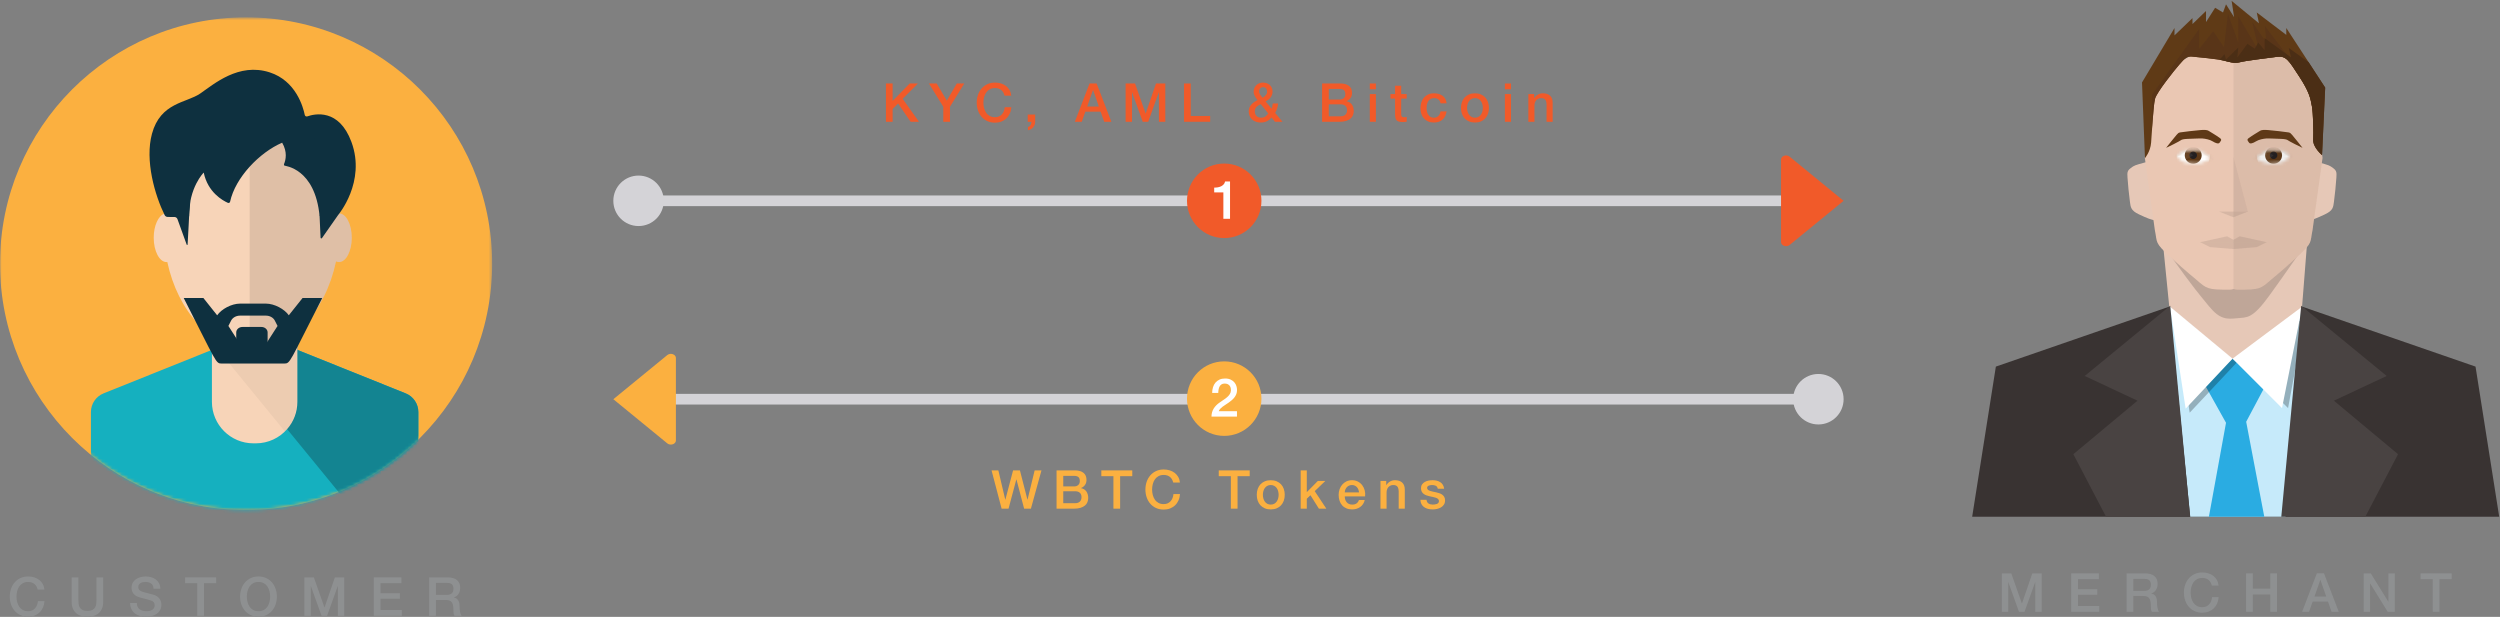 <?xml version="1.0" encoding="UTF-8"?>
<svg width="770px" height="190px" viewBox="0 0 770 190" version="1.1" xmlns="http://www.w3.org/2000/svg" xmlns:xlink="http://www.w3.org/1999/xlink">
    <rect x="0" y="0" width="770" height="190" fill="#808080" stroke="none"/>
    <!-- Generator: Sketch 52.2 (67145) - http://www.bohemiancoding.com/sketch -->
    <title>Group 5</title>
    <desc>Created with Sketch.</desc>
    <defs>
        <path d="M8.018,0.697 L3.024,0.819 L0.792,2.423 C1.619,3.328 2.906,4.424 3.73,4.503 C6.468,4.757 7.78,4.817 8.384,4.652 C8.608,4.592 11.784,3.136 11.784,3.136 L8.209,0.749 C8.159,0.716 8.097,0.697 8.031,0.697 C8.028,0.697 8.024,0.697 8.018,0.697 Z" id="path-1"></path>
        <path d="M4.185,0.749 L0.61,3.136 C0.61,3.136 3.783,4.592 4.01,4.652 C4.614,4.817 5.927,4.757 8.664,4.503 C9.489,4.424 10.775,3.328 11.606,2.423 L9.363,0.819 L4.377,0.697 C4.373,0.697 4.367,0.697 4.363,0.697 C4.297,0.697 4.238,0.716 4.185,0.749 Z" id="path-3"></path>
        <polygon id="path-5" points="0 0.598 151.584 0.598 151.584 152.338 0 152.338"></polygon>
        <path d="M0,76.467 C0,118.369 33.934,152.337 75.793,152.337 C117.649,152.337 151.582,118.369 151.582,76.467 C151.582,34.566 117.649,0.598 75.793,0.598 C33.934,0.598 0,34.566 0,76.467 Z" id="path-7"></path>
        <path d="M0,76.467 C0,118.369 33.934,152.337 75.793,152.337 C117.649,152.337 151.582,118.369 151.582,76.467 C151.582,34.566 117.649,0.598 75.793,0.598 C33.934,0.598 0,34.566 0,76.467 Z" id="path-9"></path>
        <path d="M0,76.467 C0,118.369 33.934,152.337 75.793,152.337 C117.649,152.337 151.582,118.369 151.582,76.467 C151.582,34.566 117.649,0.598 75.793,0.598 C33.934,0.598 0,34.566 0,76.467 Z" id="path-11"></path>
        <path d="M0,76.467 C0,118.369 33.934,152.337 75.793,152.337 C117.649,152.337 151.582,118.369 151.582,76.467 C151.582,34.566 117.649,0.598 75.793,0.598 C33.934,0.598 0,34.566 0,76.467 Z" id="path-13"></path>
    </defs>
    <g id="Designs" stroke="none" stroke-width="1" fill="none" fill-rule="evenodd">
        <g id="Home---How-it-works---Receiving" transform="translate(-335, -637)">
            <g id="Group-5" transform="translate(335, 637)">
                <g id="Group-4" transform="translate(188.716, 108.138)">
                    <path d="M368.732,16.465 L10.574,16.465 C9.664,16.465 8.932,15.728 8.932,14.821 C8.932,13.913 9.664,13.176 10.574,13.176 L368.732,13.176 C369.638,13.176 370.374,13.913 370.374,14.821 C370.374,15.728 369.638,16.465 368.732,16.465" id="Fill-165" fill="#D4D3D7"></path>
                    <path d="M363.579,14.821 C363.579,10.525 367.058,7.046 371.346,7.046 C375.636,7.046 379.115,10.525 379.115,14.821 C379.115,19.116 375.636,22.595 371.346,22.595 C367.058,22.595 363.579,19.116 363.579,14.821" id="Fill-167" fill="#D4D3D7"></path>
                    <path d="M19.463,27.523 L19.463,2.117 C19.463,0.989 17.79,0.423 16.811,1.222 L0.192,14.822 L16.811,28.421 C17.79,29.224 19.463,28.658 19.463,27.523" id="Fill-169" fill="#FBB040"></path>
                    <path d="M199.808,14.638 C199.808,20.979 194.676,26.116 188.346,26.116 C182.012,26.116 176.88,20.979 176.88,14.638 C176.88,8.3 182.012,3.163 188.346,3.163 C194.676,3.163 199.808,8.3 199.808,14.638" id="Fill-171" fill="#FBB040"></path>
                    <path d="M192.272,20.181 L184.42,20.181 C184.43,19.227 184.663,18.392 185.11,17.682 C185.56,16.968 186.175,16.35 186.95,15.823 C187.321,15.55 187.709,15.284 188.116,15.027 C188.52,14.768 188.895,14.491 189.233,14.195 C189.575,13.899 189.854,13.577 190.071,13.235 C190.288,12.886 190.406,12.489 190.416,12.038 C190.416,11.834 190.393,11.61 190.34,11.374 C190.291,11.14 190.196,10.92 190.054,10.716 C189.91,10.515 189.716,10.344 189.466,10.206 C189.21,10.071 188.885,9.999 188.477,9.999 C188.103,9.999 187.797,10.078 187.551,10.226 C187.301,10.374 187.108,10.574 186.96,10.831 C186.812,11.087 186.7,11.393 186.628,11.745 C186.559,12.094 186.516,12.472 186.506,12.877 L184.634,12.877 C184.634,12.245 184.719,11.653 184.89,11.11 C185.058,10.568 185.314,10.101 185.652,9.703 C185.991,9.308 186.405,9.002 186.891,8.775 C187.38,8.552 187.949,8.44 188.592,8.44 C189.295,8.44 189.877,8.555 190.35,8.785 C190.823,9.012 191.201,9.305 191.493,9.657 C191.782,10.005 191.986,10.387 192.108,10.798 C192.226,11.209 192.288,11.604 192.288,11.975 C192.288,12.436 192.216,12.85 192.075,13.225 C191.93,13.597 191.74,13.942 191.5,14.251 C191.257,14.564 190.984,14.853 190.679,15.116 C190.373,15.379 190.054,15.626 189.726,15.856 C189.397,16.087 189.069,16.304 188.74,16.514 C188.412,16.721 188.106,16.932 187.827,17.139 C187.551,17.346 187.305,17.563 187.098,17.787 C186.887,18.014 186.746,18.251 186.671,18.504 L192.272,18.504 L192.272,20.181 Z" id="Fill-173" fill="#FFFFFF"></path>
                    <polygon id="Fill-210" fill="#FBB040" points="116.684 36.741 118.776 36.741 120.905 45.756 120.938 45.756 123.313 36.741 125.422 36.741 127.732 45.756 127.765 45.756 129.959 36.741 132.055 36.741 128.803 48.532 126.713 48.532 124.351 39.517 124.318 39.517 121.914 48.532 119.782 48.532"></polygon>
                    <path d="M138.769,46.849 L142.412,46.849 C143.039,46.849 143.522,46.684 143.871,46.362 C144.216,46.036 144.39,45.576 144.39,44.984 C144.39,44.398 144.216,43.948 143.871,43.635 C143.522,43.323 143.039,43.165 142.412,43.165 L138.769,43.165 L138.769,46.849 Z M138.769,41.682 L142.129,41.682 C142.625,41.682 143.039,41.54 143.368,41.257 C143.696,40.978 143.864,40.573 143.864,40.047 C143.864,39.452 143.716,39.031 143.417,38.791 C143.118,38.551 142.691,38.426 142.129,38.426 L138.769,38.426 L138.769,41.682 Z M136.702,36.742 L142.425,36.742 C143.486,36.742 144.33,36.985 144.968,37.469 C145.605,37.952 145.924,38.686 145.924,39.662 C145.924,40.258 145.779,40.767 145.487,41.192 C145.198,41.616 144.781,41.945 144.242,42.175 L144.242,42.208 C144.968,42.363 145.52,42.705 145.891,43.237 C146.262,43.773 146.453,44.444 146.453,45.247 C146.453,45.707 146.371,46.138 146.206,46.543 C146.039,46.944 145.783,47.293 145.428,47.582 C145.076,47.875 144.626,48.105 144.074,48.276 C143.529,48.444 142.875,48.532 142.116,48.532 L136.702,48.532 L136.702,36.742 Z" id="Fill-211" fill="#FBB040"></path>
                    <polygon id="Fill-212" fill="#FBB040" points="150.492 36.741 160.025 36.741 160.025 38.527 156.283 38.527 156.283 48.532 154.22 48.532 154.22 38.527 150.492 38.527"></polygon>
                    <path d="M172.641,40.489 C172.555,40.147 172.437,39.838 172.283,39.549 C172.128,39.262 171.928,39.016 171.685,38.805 C171.445,38.598 171.159,38.434 170.837,38.319 C170.512,38.203 170.134,38.144 169.707,38.144 C169.08,38.144 168.541,38.272 168.081,38.526 C167.628,38.779 167.253,39.118 166.967,39.542 C166.685,39.966 166.471,40.446 166.333,40.986 C166.199,41.525 166.13,42.074 166.13,42.637 C166.13,43.196 166.199,43.748 166.333,44.288 C166.471,44.827 166.685,45.311 166.967,45.735 C167.253,46.159 167.628,46.495 168.081,46.748 C168.541,47.001 169.08,47.129 169.707,47.129 C170.17,47.129 170.575,47.047 170.929,46.886 C171.281,46.728 171.583,46.508 171.833,46.228 C172.089,45.945 172.286,45.623 172.431,45.245 C172.572,44.87 172.667,44.469 172.71,44.041 L174.72,44.041 C174.674,44.745 174.527,45.39 174.267,45.972 C174.008,46.557 173.663,47.06 173.219,47.485 C172.782,47.909 172.263,48.231 171.672,48.465 C171.074,48.695 170.42,48.81 169.707,48.81 C168.83,48.81 168.042,48.649 167.342,48.327 C166.642,48.001 166.051,47.557 165.568,46.998 C165.082,46.435 164.71,45.778 164.454,45.031 C164.198,44.281 164.07,43.485 164.07,42.637 C164.07,41.798 164.198,41.009 164.454,40.259 C164.71,39.509 165.082,38.855 165.568,38.296 C166.051,37.733 166.642,37.286 167.342,36.957 C168.042,36.625 168.83,36.46 169.707,36.46 C170.368,36.46 170.988,36.552 171.57,36.733 C172.155,36.914 172.667,37.181 173.114,37.529 C173.557,37.875 173.919,38.296 174.195,38.789 C174.471,39.285 174.635,39.854 174.704,40.489 L172.641,40.489 Z" id="Fill-213" fill="#FBB040"></path>
                    <polygon id="Fill-214" fill="#FBB040" points="186.661 36.741 196.194 36.741 196.194 38.527 192.449 38.527 192.449 48.532 190.389 48.532 190.389 38.527 186.661 38.527"></polygon>
                    <path d="M202.676,47.276 C203.093,47.276 203.455,47.19 203.763,47.013 C204.072,46.835 204.325,46.605 204.522,46.319 C204.723,46.033 204.864,45.71 204.959,45.352 C205.054,44.997 205.1,44.628 205.1,44.257 C205.1,43.891 205.054,43.526 204.959,43.165 C204.864,42.803 204.723,42.481 204.522,42.198 C204.325,41.918 204.072,41.691 203.763,41.514 C203.455,41.336 203.093,41.251 202.676,41.251 C202.259,41.251 201.894,41.336 201.585,41.514 C201.277,41.691 201.027,41.918 200.83,42.198 C200.629,42.481 200.485,42.803 200.393,43.165 C200.294,43.526 200.252,43.891 200.252,44.257 C200.252,44.628 200.294,44.997 200.393,45.352 C200.485,45.71 200.629,46.033 200.83,46.319 C201.027,46.605 201.277,46.835 201.585,47.013 C201.894,47.19 202.259,47.276 202.676,47.276 M202.676,48.762 C201.996,48.762 201.385,48.65 200.853,48.427 C200.321,48.197 199.87,47.891 199.499,47.49 C199.135,47.095 198.852,46.621 198.658,46.072 C198.468,45.523 198.369,44.914 198.369,44.257 C198.369,43.605 198.468,43.007 198.658,42.454 C198.852,41.905 199.135,41.431 199.499,41.037 C199.87,40.639 200.321,40.33 200.853,40.103 C201.385,39.876 201.996,39.764 202.676,39.764 C203.356,39.764 203.967,39.876 204.499,40.103 C205.032,40.33 205.482,40.639 205.853,41.037 C206.217,41.431 206.5,41.905 206.694,42.454 C206.884,43.007 206.983,43.605 206.983,44.257 C206.983,44.914 206.884,45.523 206.694,46.072 C206.5,46.621 206.217,47.095 205.853,47.49 C205.482,47.891 205.032,48.197 204.499,48.427 C203.967,48.65 203.356,48.762 202.676,48.762" id="Fill-215" fill="#FBB040"></path>
                    <polygon id="Fill-216" fill="#FBB040" points="211.896 36.741 213.775 36.741 213.775 43.447 217.172 39.994 219.482 39.994 216.216 43.131 219.794 48.532 217.504 48.532 214.899 44.388 213.775 45.476 213.775 48.532 211.896 48.532"></polygon>
                    <path d="M229.856,43.512 C229.833,43.216 229.774,42.93 229.665,42.653 C229.56,42.377 229.419,42.14 229.238,41.936 C229.054,41.732 228.834,41.565 228.578,41.44 C228.318,41.315 228.029,41.252 227.714,41.252 C227.382,41.252 227.083,41.308 226.814,41.423 C226.544,41.538 226.314,41.699 226.12,41.903 C225.93,42.104 225.775,42.347 225.66,42.62 C225.546,42.897 225.48,43.193 225.467,43.512 L229.856,43.512 Z M225.467,44.752 C225.467,45.084 225.516,45.399 225.608,45.709 C225.703,46.018 225.841,46.287 226.032,46.518 C226.219,46.748 226.452,46.932 226.738,47.07 C227.027,47.208 227.365,47.277 227.76,47.277 C228.308,47.277 228.752,47.159 229.09,46.922 C229.425,46.685 229.675,46.33 229.839,45.857 L231.62,45.857 C231.521,46.32 231.35,46.731 231.107,47.096 C230.868,47.458 230.575,47.764 230.233,48.011 C229.895,48.257 229.514,48.445 229.09,48.573 C228.666,48.698 228.223,48.764 227.76,48.764 C227.09,48.764 226.498,48.652 225.979,48.432 C225.46,48.215 225.023,47.906 224.668,47.508 C224.314,47.113 224.041,46.639 223.863,46.087 C223.676,45.538 223.588,44.932 223.588,44.271 C223.588,43.666 223.683,43.091 223.877,42.545 C224.067,42.002 224.343,41.525 224.704,41.111 C225.059,40.7 225.493,40.371 225.996,40.127 C226.501,39.884 227.073,39.762 227.714,39.762 C228.381,39.762 228.982,39.904 229.514,40.183 C230.053,40.466 230.49,40.838 230.845,41.298 C231.196,41.762 231.452,42.295 231.613,42.893 C231.771,43.492 231.814,44.113 231.735,44.752 L225.467,44.752 Z" id="Fill-217" fill="#FBB040"></path>
                    <path d="M236.471,39.995 L238.248,39.995 L238.248,41.251 L238.284,41.284 C238.57,40.81 238.942,40.439 239.405,40.169 C239.865,39.899 240.377,39.764 240.936,39.764 C241.875,39.764 242.611,40.008 243.15,40.488 C243.689,40.975 243.958,41.701 243.958,42.668 L243.958,48.532 L242.079,48.532 L242.079,43.165 C242.053,42.494 241.911,42.007 241.648,41.705 C241.386,41.402 240.972,41.251 240.41,41.251 C240.091,41.251 239.809,41.307 239.553,41.425 C239.3,41.54 239.086,41.701 238.909,41.902 C238.735,42.106 238.593,42.346 238.498,42.622 C238.399,42.895 238.35,43.188 238.35,43.494 L238.35,48.532 L236.471,48.532 L236.471,39.995 Z" id="Fill-218" fill="#FBB040"></path>
                    <path d="M250.651,45.792 C250.71,46.341 250.917,46.726 251.279,46.946 C251.643,47.167 252.077,47.275 252.583,47.275 C252.76,47.275 252.961,47.262 253.184,47.232 C253.411,47.209 253.621,47.157 253.821,47.081 C254.019,47.002 254.18,46.887 254.308,46.739 C254.429,46.591 254.488,46.397 254.478,46.154 C254.469,45.91 254.38,45.716 254.216,45.562 C254.051,45.407 253.841,45.282 253.582,45.187 C253.319,45.095 253.03,45.016 252.698,44.947 C252.366,44.884 252.031,44.812 251.689,44.736 C251.338,44.657 251.003,44.565 250.677,44.453 C250.352,44.345 250.06,44.197 249.804,44.006 C249.544,43.818 249.34,43.582 249.186,43.289 C249.032,42.996 248.953,42.638 248.953,42.207 C248.953,41.747 249.068,41.355 249.291,41.046 C249.515,40.73 249.804,40.477 250.152,40.283 C250.497,40.092 250.881,39.957 251.305,39.878 C251.729,39.803 252.133,39.763 252.517,39.763 C252.954,39.763 253.378,39.813 253.779,39.905 C254.18,39.997 254.544,40.148 254.866,40.359 C255.191,40.566 255.461,40.839 255.674,41.178 C255.891,41.51 256.022,41.914 256.078,42.391 L254.117,42.391 C254.025,41.937 253.821,41.635 253.499,41.48 C253.174,41.329 252.8,41.25 252.383,41.25 C252.251,41.25 252.093,41.26 251.916,41.283 C251.735,41.306 251.561,41.345 251.404,41.408 C251.246,41.47 251.108,41.556 250.996,41.671 C250.888,41.786 250.835,41.937 250.835,42.125 C250.835,42.355 250.914,42.546 251.075,42.687 C251.236,42.832 251.44,42.95 251.699,43.042 C251.959,43.134 252.251,43.217 252.583,43.279 C252.911,43.348 253.253,43.417 253.605,43.496 C253.946,43.572 254.281,43.667 254.61,43.776 C254.942,43.888 255.237,44.036 255.497,44.22 C255.753,44.41 255.96,44.644 256.121,44.93 C256.279,45.216 256.361,45.571 256.361,45.989 C256.361,46.496 256.246,46.926 256.016,47.275 C255.783,47.63 255.484,47.916 255.112,48.137 C254.745,48.354 254.334,48.515 253.884,48.614 C253.437,48.716 252.99,48.762 252.55,48.762 C252.011,48.762 251.512,48.702 251.055,48.581 C250.599,48.462 250.204,48.275 249.869,48.028 C249.534,47.778 249.271,47.472 249.078,47.101 C248.887,46.736 248.785,46.295 248.772,45.792 L250.651,45.792 Z" id="Fill-219" fill="#FBB040"></path>
                </g>
                <g id="Group-2" transform="translate(188.716, 25.266)">
                    <path d="M366.117,38.23 L7.96,38.23 C7.05,38.23 6.317,37.493 6.317,36.586 C6.317,35.678 7.05,34.941 7.96,34.941 L366.117,34.941 C367.024,34.941 367.76,35.678 367.76,36.586 C367.76,37.493 367.024,38.23 366.117,38.23" id="Fill-175" fill="#D4D3D7"></path>
                    <path d="M15.725,36.586 C15.725,40.881 12.246,44.357 7.959,44.357 C3.668,44.357 0.189,40.881 0.189,36.586 C0.189,32.29 3.668,28.811 7.959,28.811 C12.246,28.811 15.725,32.29 15.725,36.586" id="Fill-177" fill="#D4D3D7"></path>
                    <path d="M359.842,23.88 L359.842,49.29 C359.842,50.418 361.514,50.984 362.49,50.184 L379.113,36.585 L362.49,22.986 C361.514,22.183 359.842,22.749 359.842,23.88" id="Fill-179" fill="#F15A29"></path>
                    <path d="M199.808,36.586 C199.808,42.923 194.676,48.061 188.346,48.061 C182.012,48.061 176.88,42.923 176.88,36.586 C176.88,30.245 182.012,25.108 188.346,25.108 C194.676,25.108 199.808,30.245 199.808,36.586" id="Fill-181" fill="#F15A29"></path>
                    <path d="M185.255,32.523 C185.65,32.523 186.034,32.487 186.408,32.424 C186.78,32.355 187.115,32.247 187.417,32.095 C187.716,31.941 187.975,31.743 188.189,31.5 C188.403,31.26 188.541,30.964 188.61,30.615 L190.134,30.615 L190.134,42.126 L188.081,42.126 L188.081,34 L185.255,34 L185.255,32.523 Z" id="Fill-183" fill="#FFFFFF"></path>
                    <polygon id="Fill-185" fill="#F15A29" points="84.152 0.45 86.212 0.45 86.212 5.817 91.459 0.45 93.998 0.45 89.297 5.16 94.33 12.241 91.754 12.241 87.894 6.61 86.212 8.278 86.212 12.241 84.152 12.241"></polygon>
                    <polygon id="Fill-187" fill="#F15A29" points="101.817 7.619 97.395 0.449 99.787 0.449 102.901 5.734 105.973 0.449 108.279 0.449 103.877 7.619 103.877 12.24 101.817 12.24"></polygon>
                    <path d="M120.681,4.198 C120.596,3.856 120.477,3.547 120.323,3.258 C120.169,2.972 119.968,2.725 119.725,2.514 C119.485,2.307 119.199,2.143 118.878,2.028 C118.552,1.913 118.175,1.853 117.747,1.853 C117.12,1.853 116.581,1.982 116.121,2.235 C115.668,2.488 115.293,2.827 115.008,3.251 C114.725,3.675 114.512,4.156 114.374,4.695 C114.239,5.234 114.17,5.784 114.17,6.346 C114.17,6.905 114.239,7.458 114.374,7.997 C114.512,8.536 114.725,9.02 115.008,9.444 C115.293,9.868 115.668,10.204 116.121,10.457 C116.581,10.71 117.12,10.839 117.747,10.839 C118.211,10.839 118.615,10.756 118.97,10.595 C119.321,10.437 119.623,10.217 119.873,9.937 C120.129,9.655 120.326,9.332 120.471,8.954 C120.612,8.579 120.707,8.178 120.75,7.75 L122.761,7.75 C122.715,8.454 122.567,9.099 122.307,9.681 C122.048,10.266 121.703,10.769 121.259,11.194 C120.822,11.618 120.303,11.94 119.712,12.174 C119.114,12.404 118.46,12.519 117.747,12.519 C116.87,12.519 116.082,12.358 115.382,12.036 C114.682,11.71 114.091,11.266 113.608,10.707 C113.122,10.145 112.751,9.487 112.494,8.74 C112.238,7.99 112.11,7.194 112.11,6.346 C112.11,5.507 112.238,4.718 112.494,3.968 C112.751,3.218 113.122,2.564 113.608,2.005 C114.091,1.442 114.682,0.995 115.382,0.666 C116.082,0.334 116.87,0.169 117.747,0.169 C118.408,0.169 119.029,0.262 119.61,0.442 C120.195,0.623 120.707,0.89 121.154,1.238 C121.598,1.584 121.959,2.005 122.235,2.498 C122.511,2.995 122.675,3.564 122.744,4.198 L120.681,4.198 Z" id="Fill-189" fill="#F15A29"></path>
                    <path d="M127.822,10.012 L130.119,10.012 L130.119,12.242 C130.106,12.922 129.895,13.498 129.491,13.958 C129.084,14.422 128.552,14.718 127.891,14.85 L127.891,13.843 C128.253,13.754 128.525,13.554 128.709,13.238 C128.887,12.926 128.976,12.593 128.966,12.242 L127.822,12.242 L127.822,10.012 Z" id="Fill-191" fill="#F15A29"></path>
                    <path d="M146.132,7.551 L149.729,7.551 L147.965,2.483 L147.912,2.483 L146.132,7.551 Z M146.858,0.451 L149.052,0.451 L153.586,12.241 L151.378,12.241 L150.274,9.12 L145.57,9.12 L144.466,12.241 L142.337,12.241 L146.858,0.451 Z" id="Fill-193" fill="#F15A29"></path>
                    <polygon id="Fill-195" fill="#F15A29" points="157.973 0.45 160.874 0.45 164.126 9.682 164.159 9.682 167.326 0.45 170.197 0.45 170.197 12.241 168.233 12.241 168.233 3.14 168.2 3.14 164.934 12.241 163.236 12.241 159.967 3.14 159.937 3.14 159.937 12.241 157.973 12.241"></polygon>
                    <polygon id="Fill-197" fill="#F15A29" points="175.965 0.45 178.031 0.45 178.031 10.458 184.017 10.458 184.017 12.241 175.965 12.241"></polygon>
                    <path d="M200.344,1.574 C199.995,1.574 199.696,1.693 199.453,1.929 C199.21,2.166 199.089,2.482 199.089,2.877 C199.089,3.077 199.128,3.261 199.197,3.429 C199.269,3.603 199.358,3.768 199.46,3.929 C199.565,4.087 199.68,4.245 199.808,4.396 C199.936,4.551 200.051,4.699 200.16,4.843 C200.34,4.722 200.508,4.6 200.675,4.472 C200.84,4.347 200.987,4.209 201.116,4.061 C201.25,3.909 201.355,3.742 201.431,3.557 C201.506,3.37 201.546,3.159 201.546,2.929 C201.546,2.544 201.438,2.219 201.221,1.962 C200.997,1.702 200.705,1.574 200.344,1.574 Z M199.585,6.794 C199.411,6.902 199.217,7.011 199.006,7.122 C198.8,7.234 198.602,7.369 198.422,7.534 C198.241,7.698 198.087,7.899 197.958,8.129 C197.83,8.359 197.771,8.652 197.771,9.004 C197.771,9.642 197.949,10.135 198.307,10.474 C198.665,10.816 199.118,10.984 199.667,10.984 C200.005,10.984 200.301,10.941 200.541,10.845 C200.784,10.753 200.987,10.638 201.162,10.507 C201.329,10.375 201.474,10.234 201.589,10.079 C201.704,9.925 201.805,9.786 201.894,9.665 L199.585,6.794 Z M202.899,10.921 C202.462,11.46 201.973,11.852 201.441,12.098 C200.905,12.345 200.294,12.47 199.601,12.47 C199.062,12.47 198.563,12.391 198.106,12.23 C197.653,12.072 197.262,11.845 196.93,11.546 C196.598,11.25 196.342,10.885 196.165,10.447 C195.984,10.013 195.892,9.523 195.892,8.971 C195.892,8.553 195.968,8.175 196.122,7.83 C196.276,7.491 196.477,7.178 196.73,6.899 C196.986,6.619 197.272,6.369 197.597,6.149 C197.922,5.929 198.254,5.731 198.596,5.554 C198.441,5.353 198.294,5.159 198.152,4.965 C198.004,4.778 197.883,4.574 197.771,4.366 C197.663,4.156 197.574,3.936 197.508,3.702 C197.439,3.472 197.407,3.232 197.407,2.978 C197.407,2.548 197.482,2.163 197.633,1.821 C197.781,1.482 197.985,1.186 198.248,0.939 C198.51,0.689 198.819,0.502 199.174,0.37 C199.526,0.239 199.897,0.17 200.294,0.17 C200.669,0.17 201.033,0.229 201.392,0.344 C201.75,0.459 202.058,0.637 202.328,0.874 C202.6,1.107 202.817,1.403 202.985,1.758 C203.149,2.107 203.228,2.521 203.228,2.995 C203.228,3.347 203.169,3.672 203.054,3.968 C202.939,4.264 202.784,4.537 202.597,4.787 C202.403,5.034 202.177,5.254 201.917,5.455 C201.661,5.652 201.385,5.83 201.102,5.985 L202.932,8.195 C202.998,8.007 203.067,7.793 203.133,7.55 C203.195,7.31 203.254,6.994 203.297,6.609 L204.946,6.609 C204.89,7.126 204.788,7.636 204.641,8.129 C204.493,8.625 204.286,9.079 204.023,9.5 L206.283,12.24 L203.97,12.24 L202.899,10.921 Z" id="Fill-199" fill="#F15A29"></path>
                    <path d="M220.545,10.558 L224.189,10.558 C224.819,10.558 225.306,10.393 225.654,10.071 C225.999,9.745 226.173,9.285 226.173,8.693 C226.173,8.107 225.999,7.657 225.654,7.344 C225.306,7.032 224.819,6.874 224.189,6.874 L220.545,6.874 L220.545,10.558 Z M220.545,5.391 L223.909,5.391 C224.409,5.391 224.819,5.249 225.145,4.967 C225.48,4.687 225.644,4.283 225.644,3.756 C225.644,3.161 225.493,2.74 225.197,2.5 C224.902,2.26 224.471,2.135 223.909,2.135 L220.545,2.135 L220.545,5.391 Z M218.486,0.451 L224.208,0.451 C225.263,0.451 226.107,0.694 226.751,1.178 C227.385,1.661 227.707,2.395 227.707,3.372 C227.707,3.967 227.559,4.477 227.267,4.901 C226.975,5.325 226.561,5.654 226.022,5.884 L226.022,5.917 C226.751,6.072 227.297,6.414 227.671,6.947 C228.046,7.483 228.233,8.154 228.233,8.956 C228.233,9.416 228.147,9.847 227.986,10.252 C227.822,10.653 227.563,11.002 227.208,11.291 C226.86,11.584 226.406,11.814 225.858,11.985 C225.306,12.153 224.652,12.242 223.896,12.242 L218.486,12.242 L218.486,0.451 Z" id="Fill-201" fill="#F15A29"></path>
                    <path d="M233.181,12.243 L235.06,12.243 L235.06,3.705 L233.181,3.705 L233.181,12.243 Z M233.181,2.235 L235.06,2.235 L235.06,0.449 L233.181,0.449 L233.181,2.235 Z" id="Fill-203" fill="#F15A29"></path>
                    <path d="M239.544,3.704 L240.964,3.704 L240.964,1.145 L242.846,1.145 L242.846,3.704 L244.541,3.704 L244.541,5.108 L242.846,5.108 L242.846,9.663 C242.846,9.864 242.856,10.035 242.869,10.176 C242.889,10.321 242.925,10.443 242.984,10.538 C243.046,10.637 243.138,10.712 243.26,10.762 C243.378,10.811 243.542,10.837 243.753,10.837 C243.881,10.837 244.015,10.834 244.147,10.827 C244.278,10.824 244.41,10.804 244.541,10.768 L244.541,12.225 C244.334,12.248 244.13,12.268 243.933,12.288 C243.733,12.311 243.533,12.324 243.322,12.324 C242.83,12.324 242.432,12.274 242.126,12.182 C241.824,12.09 241.588,11.952 241.417,11.768 C241.249,11.587 241.131,11.36 241.072,11.084 C241.013,10.811 240.977,10.495 240.964,10.143 L240.964,5.108 L239.544,5.108 L239.544,3.704 Z" id="Fill-205" fill="#F15A29"></path>
                    <path d="M254.95,6.562 C254.875,6.033 254.661,5.635 254.316,5.365 C253.968,5.095 253.531,4.96 253.005,4.96 C252.762,4.96 252.506,5 252.23,5.082 C251.954,5.164 251.704,5.319 251.471,5.542 C251.241,5.773 251.051,6.082 250.896,6.486 C250.742,6.891 250.663,7.414 250.663,8.062 C250.663,8.414 250.702,8.769 250.785,9.117 C250.87,9.473 251.001,9.785 251.185,10.058 C251.363,10.334 251.596,10.561 251.882,10.732 C252.168,10.9 252.516,10.986 252.923,10.986 C253.472,10.986 253.925,10.815 254.283,10.472 C254.638,10.134 254.862,9.654 254.95,9.039 L256.829,9.039 C256.659,10.15 256.235,11.002 255.568,11.587 C254.904,12.176 254.021,12.472 252.923,12.472 C252.25,12.472 251.658,12.36 251.149,12.133 C250.64,11.906 250.206,11.597 249.855,11.209 C249.503,10.818 249.237,10.351 249.053,9.811 C248.873,9.272 248.784,8.69 248.784,8.062 C248.784,7.427 248.869,6.825 249.047,6.263 C249.221,5.7 249.484,5.217 249.835,4.802 C250.19,4.391 250.627,4.063 251.149,3.829 C251.672,3.592 252.283,3.474 252.986,3.474 C253.482,3.474 253.952,3.536 254.398,3.661 C254.842,3.79 255.239,3.98 255.584,4.234 C255.932,4.487 256.215,4.806 256.435,5.191 C256.659,5.575 256.787,6.033 256.829,6.562 L254.95,6.562 Z" id="Fill-206" fill="#F15A29"></path>
                    <path d="M265.573,10.985 C265.99,10.985 266.351,10.899 266.66,10.722 C266.969,10.544 267.222,10.314 267.419,10.028 C267.616,9.742 267.764,9.419 267.856,9.061 C267.951,8.706 267.994,8.337 267.994,7.966 C267.994,7.601 267.951,7.236 267.856,6.874 C267.764,6.512 267.616,6.19 267.419,5.907 C267.222,5.627 266.969,5.4 266.66,5.223 C266.351,5.045 265.99,4.96 265.573,4.96 C265.152,4.96 264.794,5.045 264.485,5.223 C264.176,5.4 263.923,5.627 263.726,5.907 C263.529,6.19 263.381,6.512 263.289,6.874 C263.194,7.236 263.148,7.601 263.148,7.966 C263.148,8.337 263.194,8.706 263.289,9.061 C263.381,9.419 263.529,9.742 263.726,10.028 C263.923,10.314 264.176,10.544 264.485,10.722 C264.794,10.899 265.152,10.985 265.573,10.985 M265.573,12.471 C264.889,12.471 264.281,12.36 263.749,12.136 C263.214,11.906 262.767,11.6 262.396,11.199 C262.028,10.804 261.749,10.33 261.555,9.781 C261.364,9.232 261.266,8.623 261.266,7.966 C261.266,7.315 261.364,6.716 261.555,6.163 C261.749,5.614 262.028,5.141 262.396,4.746 C262.767,4.348 263.214,4.039 263.749,3.812 C264.281,3.585 264.889,3.473 265.573,3.473 C266.256,3.473 266.86,3.585 267.396,3.812 C267.928,4.039 268.378,4.348 268.746,4.746 C269.114,5.141 269.393,5.614 269.587,6.163 C269.778,6.716 269.876,7.315 269.876,7.966 C269.876,8.623 269.778,9.232 269.587,9.781 C269.393,10.33 269.114,10.804 268.746,11.199 C268.378,11.6 267.928,11.906 267.396,12.136 C266.86,12.36 266.256,12.471 265.573,12.471" id="Fill-207" fill="#F15A29"></path>
                    <path d="M274.791,12.243 L276.67,12.243 L276.67,3.705 L274.791,3.705 L274.791,12.243 Z M274.791,2.235 L276.67,2.235 L276.67,0.449 L274.791,0.449 L274.791,2.235 Z" id="Fill-208" fill="#F15A29"></path>
                    <path d="M282.014,3.704 L283.795,3.704 L283.795,4.96 L283.831,4.993 C284.113,4.519 284.488,4.148 284.951,3.878 C285.411,3.608 285.92,3.473 286.482,3.473 C287.418,3.473 288.154,3.717 288.693,4.197 C289.232,4.684 289.501,5.411 289.501,6.378 L289.501,12.242 L287.622,12.242 L287.622,6.874 C287.599,6.203 287.454,5.716 287.192,5.414 C286.929,5.111 286.518,4.96 285.953,4.96 C285.638,4.96 285.352,5.016 285.099,5.134 C284.843,5.249 284.633,5.411 284.455,5.611 C284.278,5.815 284.14,6.055 284.041,6.331 C283.946,6.604 283.893,6.897 283.893,7.203 L283.893,12.242 L282.014,12.242 L282.014,3.704 Z" id="Fill-209" fill="#F15A29"></path>
                </g>
                <g id="Merchant" transform="translate(606.514, 0)">
                    <g id="Group">
                        <polygon id="Fill-57" fill="#393332" points="163.24 159.148 155.948 112.912 82.082 87.369 8.211 112.912 0.916 159.148"></polygon>
                        <polygon id="Fill-59" fill="#E6C8B7" points="61.847 94.439 74.746 108.747 82.203 119.949 93.083 110.071 102.532 94.323 104.425 70.328 59.361 71.883 61.64 94.666"></polygon>
                        <path d="M61.847,78.571 C69.463,89.149 70.396,90.083 73.813,94.283 C77.233,98.482 79.406,98.327 82.516,98.017 C85.623,97.703 87.176,98.327 92.46,91.018 C97.743,83.705 102.562,76.706 102.562,76.706 L61.847,78.571 Z" id="Fill-61" fill="#231F20" opacity="0.2"></path>
                        <path d="M54.237,50.005 C50.899,50.913 50.859,50.952 49.748,51.778 C48.633,52.603 48.673,53.181 48.759,54.706 C48.838,56.234 49.25,60.44 49.497,62.091 C49.748,63.742 49.662,64.812 52.344,66.05 C55.018,67.288 55.721,67.618 58.112,68.07 C60.5,68.526 58.112,49.675 58.112,49.675 L54.237,50.005 Z" id="Fill-63" fill="#E6C8B7"></path>
                        <path d="M107.611,50.005 C110.949,50.913 110.988,50.952 112.1,51.778 C113.215,52.603 113.175,53.181 113.093,54.706 C113.01,56.234 112.598,60.44 112.351,62.091 C112.1,63.742 112.186,64.812 109.504,66.05 C106.83,67.288 106.127,67.618 103.736,68.07 C101.348,68.526 103.736,49.675 103.736,49.675 L107.611,50.005 Z" id="Fill-65" fill="#E6C8B7"></path>
                        <path d="M106.136,26.15 L98.366,16.193 L85.338,12.046 L85.167,10.544 L81.463,11.277 L77.759,10.544 L77.585,12.046 L56.408,23.661 L54.096,48.646 L57.183,70.894 C58.004,74.806 56.978,74.598 61.916,79.131 C66.853,83.661 69.94,86.133 69.94,86.133 C73.231,89.016 73.439,89.224 80.23,89.224 C80.645,89.224 81.058,89.144 81.463,89.002 C81.869,89.144 82.278,89.224 82.697,89.224 C89.487,89.224 89.695,89.016 92.987,86.133 C92.987,86.133 96.07,83.661 101.008,79.131 C105.945,74.598 104.919,74.806 105.744,70.894 L108.827,48.646 L106.136,26.15 Z" id="Fill-67" fill="#EAC7B3"></path>
                        <polygon id="Fill-69" fill="#231F20" opacity="0.05" points="81.388 48.36 85.824 65.181 81.388 65.181"></polygon>
                        <polygon id="Fill-71" fill="#231F20" opacity="0.1" points="81.362 66.918 85.824 65.181 76.949 65.181"></polygon>
                        <polygon id="Fill-73" fill="#231F20" opacity="0.1" points="81.388 73.859 83.32 72.777 91.628 74.589 81.388 74.589"></polygon>
                        <polygon id="Fill-75" fill="#231F20" opacity="0.1" points="81.375 73.859 79.439 72.777 71.131 74.589 81.375 74.589"></polygon>
                        <polygon id="Fill-77" fill="#231F20" opacity="0.1" points="71.13 74.59 74.2 76.115 81.373 76.706 81.373 74.59"></polygon>
                        <polygon id="Fill-79" fill="#231F20" opacity="0.1" points="91.63 74.59 88.563 76.115 81.389 76.706 81.389 74.59"></polygon>
                        <g id="Group-100" transform="translate(62.994, 45.641)">
                            <g id="Group-99">
                                <mask id="mask-2" fill="white">
                                    <use xlink:href="#path-1"></use>
                                </mask>
                                <g id="Clip-98"></g>
                                <path d="M-0.696,2.192 C-0.696,5.897 2.302,8.901 6.003,8.901 C9.706,8.901 12.704,5.897 12.704,2.192 C12.704,-1.512 9.706,-4.516 6.003,-4.516 C2.302,-4.516 -0.696,-1.512 -0.696,2.192" id="Fill-82" fill="#E0C1AA" mask="url(#mask-2)"></path>
                                <path d="M0.834,2.192 C0.834,5.052 3.149,7.369 6.002,7.369 C8.862,7.369 11.177,5.052 11.177,2.192 C11.177,-0.667 8.862,-2.984 6.002,-2.984 C3.149,-2.984 0.834,-0.667 0.834,2.192" id="Fill-85" fill="#FFFFFF" mask="url(#mask-2)"></path>
                                <path d="M3.398,2.192 C3.398,3.635 4.566,4.801 6.004,4.801 C7.445,4.801 8.612,3.635 8.612,2.192 C8.612,0.75 7.445,-0.419 6.004,-0.419 C4.566,-0.419 3.398,0.75 3.398,2.192" id="Fill-88" fill="#5F3917" mask="url(#mask-2)"></path>
                                <path d="M4.847,2.192 C4.847,2.833 5.365,3.351 6.005,3.351 C6.645,3.351 7.162,2.833 7.162,2.192 C7.162,1.552 6.645,1.034 6.005,1.034 C5.365,1.034 4.847,1.552 4.847,2.192" id="Fill-91" fill="#231F20" mask="url(#mask-2)"></path>
                                <polygon id="Fill-94" fill="#FFFFFF" opacity="0.25" mask="url(#mask-2)" points="3.865 0.424 6.002 2.19 3.647 3.521 3.202 2.025"></polygon>
                                <polygon id="Fill-97" fill="#231F20" opacity="0.25" mask="url(#mask-2)" points="12.319 3.819 8.503 1.247 3.276 1.29 -0.24 3.512 -0.467 -0.014 5.377 -0.982 13.174 -0.82"></polygon>
                            </g>
                        </g>
                        <g id="Group-119" transform="translate(87.36, 45.641)">
                            <g id="Group-118">
                                <mask id="mask-4" fill="white">
                                    <use xlink:href="#path-3"></use>
                                </mask>
                                <g id="Clip-117"></g>
                                <path d="M13.088,2.192 C13.088,5.897 10.09,8.901 6.39,8.901 C2.689,8.901 -0.312,5.897 -0.312,2.192 C-0.312,-1.512 2.689,-4.516 6.39,-4.516 C10.09,-4.516 13.088,-1.512 13.088,2.192" id="Fill-101" fill="#E0C1AA" mask="url(#mask-4)"></path>
                                <path d="M11.561,2.192 C11.561,5.052 9.246,7.369 6.39,7.369 C3.531,7.369 1.215,5.052 1.215,2.192 C1.215,-0.667 3.531,-2.984 6.39,-2.984 C9.246,-2.984 11.561,-0.667 11.561,2.192" id="Fill-104" fill="#FFFFFF" mask="url(#mask-4)"></path>
                                <path d="M8.994,2.192 C8.994,3.635 7.827,4.801 6.389,4.801 C4.948,4.801 3.784,3.635 3.784,2.192 C3.784,0.75 4.948,-0.419 6.389,-0.419 C7.827,-0.419 8.994,0.75 8.994,2.192" id="Fill-107" fill="#5F3917" mask="url(#mask-4)"></path>
                                <path d="M7.545,2.192 C7.545,2.833 7.028,3.351 6.388,3.351 C5.748,3.351 5.233,2.833 5.233,2.192 C5.233,1.552 5.748,1.034 6.388,1.034 C7.028,1.034 7.545,1.552 7.545,2.192" id="Fill-110" fill="#231F20" mask="url(#mask-4)"></path>
                                <polygon id="Fill-113" fill="#FFFFFF" opacity="0.25" mask="url(#mask-4)" points="4.25 3.956 6.387 2.19 4.033 0.859 3.584 2.355"></polygon>
                                <polygon id="Fill-116" fill="#231F20" opacity="0.25" mask="url(#mask-4)" points="0.073 3.819 3.889 1.247 9.116 1.29 12.635 3.512 12.863 -0.014 7.019 -0.982 -0.778 -0.82"></polygon>
                            </g>
                        </g>
                        <path d="M81.388,89.014 C81.411,89.007 81.437,89.011 81.46,89.001 C81.869,89.146 82.278,89.222 82.694,89.222 C89.488,89.222 89.696,89.017 92.987,86.135 C92.987,86.135 96.071,83.662 101.008,79.129 C105.948,74.6 104.919,74.805 105.744,70.892 L108.828,48.647 L106.136,26.148 L98.933,16.921 L81.388,16.921 L81.388,89.014 Z" id="Fill-120" fill-opacity="0.07" fill="#231F20"></path>
                        <path d="M54.134,48.702 L53.223,25.397 L63.233,8.619 L63.233,10.897 L68.767,5.582 L68.767,7.405 L72.939,3.383 L72.939,6.8 L75.746,2.396 L78.173,3.839 L79.097,1.333 L81.584,5.282 L80.828,0.27 L89.245,7.177 L88.562,3.839 L97.662,10.746 L97.662,8.619 L109.644,26.992 L108.674,47.791 C108.674,47.791 105.854,45.437 105.93,43.083 C106.006,40.729 106.006,35.113 105.551,32.683 C105.095,30.257 104.789,28.359 101.609,23.499 C98.424,18.643 97.662,17.124 94.779,17.504 C91.9,17.883 84.997,18.715 83.332,19.174 C81.663,19.626 80.146,19.098 78.325,18.643 C76.505,18.184 70.212,17.58 68.619,17.424 C67.026,17.272 66.419,17.956 64.75,19.854 C63.081,21.752 57.775,28.435 57.241,30.406 C56.713,32.38 56.258,41.036 56.03,43.918 C55.803,46.804 54.134,48.702 54.134,48.702" id="Fill-122" fill="#5F3A16"></path>
                        <path d="M106.99,28.964 L98.725,18.033 L91.067,8.014 L91.522,13.022 L87.122,6.723 L89.322,15.907 L82.874,4.976 L82.874,13.098 L79.691,4.217 L78.474,14.541 L75.14,9.608 L70.816,15.072 L70.816,8.925 L56.335,29.116 L56.335,39.489 C56.575,35.944 56.892,31.715 57.242,30.407 C57.773,28.433 63.082,21.754 64.748,19.856 C66.417,17.958 67.027,17.274 68.617,17.426 C70.213,17.578 76.506,18.185 78.326,18.641 C80.143,19.097 81.66,19.628 83.329,19.172 C84.998,18.717 91.901,17.882 94.78,17.502 C97.663,17.122 98.421,18.641 101.607,23.501 C104.79,28.357 105.096,30.255 105.548,32.685 C105.891,34.514 105.977,38.149 105.964,40.84 L106.99,28.964 Z" id="Fill-124" fill="#593518"></path>
                        <path d="M99.105,17.654 L90.989,11.735 L90.989,15.452 L89.016,13.098 L87.954,14.997 L85.682,13.478 L82.572,17.73 L82.875,14.617 L79.099,18.338 L78.628,16.667 L77.087,18.407 C77.595,18.486 78.024,18.566 78.324,18.642 C80.145,19.097 81.662,19.629 83.331,19.173 C84.999,18.717 91.899,17.882 94.778,17.503 C97.664,17.123 98.423,18.642 101.608,23.501 C104.791,28.358 105.095,30.256 105.55,32.686 C106.005,35.116 106.005,40.731 105.929,43.085 C105.853,45.439 108.673,47.79 108.673,47.79 L109.643,26.991 L104.537,19.163 L98.423,14.769 L99.105,17.654 Z" id="Fill-126" fill="#4B2E15"></path>
                        <path d="M86.045,42.567 C87.301,41.629 88.753,40.84 89.465,40.365 C90.181,39.886 91.134,40.008 92.113,40.064 C93.096,40.124 97.796,40.662 98.36,40.781 C98.927,40.899 98.986,41.048 99.461,41.553 C99.94,42.061 102.674,45.544 102.674,45.544 C98.775,43.699 97.885,43.045 97.885,43.045 C97.885,43.045 97.351,42.808 96.041,42.775 C94.732,42.745 92.295,42.596 91.46,42.656 C90.629,42.715 89.198,42.983 88.307,43.55 C87.414,44.115 86.493,44.415 86.193,43.937 C85.896,43.461 85.362,43.078 86.045,42.567" id="Fill-128" fill="#5F3917"></path>
                        <path d="M77.272,42.567 C76.018,41.629 74.567,40.84 73.852,40.365 C73.136,39.886 72.186,40.008 71.203,40.064 C70.22,40.124 65.521,40.662 64.957,40.781 C64.393,40.899 64.33,41.048 63.855,41.553 C63.38,42.061 60.643,45.544 60.643,45.544 C64.541,43.699 65.432,43.045 65.432,43.045 C65.432,43.045 65.966,42.808 67.279,42.775 C68.585,42.745 71.025,42.596 71.856,42.656 C72.691,42.715 74.119,42.983 75.009,43.55 C75.903,44.115 76.826,44.415 77.123,43.937 C77.42,43.461 77.958,43.078 77.272,42.567" id="Fill-130" fill="#5F3917"></path>
                        <polygon id="Fill-132" fill="#C6EAFA" points="97.421 159.148 102.533 94.325 93.084 110.069 82.204 119.947 74.747 108.749 61.848 94.437 61.637 94.665 68.081 159.148"></polygon>
                        <polygon id="Fill-134" fill="#2AACE2" points="73.828 159.148 90.883 159.148 85.309 129.904 91.839 117.613 81.117 110.459 72.414 118.237 79.099 130.214"></polygon>
                        <polygon id="Fill-136" fill="#000000" opacity="0.25" points="63.091 95.681 82.361 111.706 67.909 127.104"></polygon>
                        <polygon id="Fill-138" fill="#FFFFFF" points="61.847 94.439 81.118 110.46 66.666 125.861"></polygon>
                        <polygon id="Fill-140" fill="#000000" opacity="0.25" points="103.389 97.808 82.984 110.462 98.211 125.705"></polygon>
                        <polygon id="Fill-142" fill="#FFFFFF" points="102.561 94.439 81.117 110.46 96.344 125.703"></polygon>
                        <polygon id="Fill-144" fill="#494342" points="42.146 159.148 68.032 159.148 61.915 94.166 35.579 115.794 51.836 123.413 32.08 139.891"></polygon>
                        <polygon id="Fill-146" fill="#494342" points="122.011 159.148 132.08 139.891 112.325 123.413 128.581 115.794 102.246 94.166 96.125 159.148"></polygon>
                    </g>
                    <polygon id="Fill-148" fill="#8E9091" points="10.048 176.597 12.96 176.597 16.225 185.86 16.258 185.86 19.437 176.597 22.32 176.597 22.32 188.429 20.348 188.429 20.348 179.297 20.315 179.297 17.036 188.429 15.331 188.429 12.05 179.297 12.02 179.297 12.02 188.429 10.048 188.429"></polygon>
                    <polygon id="Fill-150" fill="#8E9091" points="31.421 176.597 39.933 176.597 39.933 178.386 33.495 178.386 33.495 181.486 39.455 181.486 39.455 183.176 33.495 183.176 33.495 186.64 40.048 186.64 40.048 188.429 31.421 188.429"></polygon>
                    <path d="M50.546,181.983 L53.94,181.983 C54.602,181.983 55.107,181.827 55.447,181.51 C55.79,181.197 55.965,180.725 55.965,180.094 C55.965,179.718 55.905,179.411 55.796,179.173 C55.687,178.935 55.532,178.75 55.338,178.618 C55.147,178.486 54.926,178.397 54.678,178.354 C54.431,178.308 54.174,178.288 53.91,178.288 L50.546,178.288 L50.546,181.983 Z M48.478,176.598 L54.121,176.598 C55.424,176.598 56.4,176.879 57.053,177.443 C57.706,178.004 58.032,178.79 58.032,179.794 C58.032,180.358 57.947,180.824 57.782,181.197 C57.62,181.567 57.426,181.864 57.205,182.091 C56.98,182.319 56.763,182.481 56.548,182.58 C56.334,182.679 56.176,182.745 56.08,182.778 L56.08,182.811 C56.251,182.834 56.446,182.89 56.647,182.976 C56.852,183.065 57.043,183.207 57.218,183.399 C57.396,183.594 57.541,183.845 57.656,184.155 C57.772,184.462 57.831,184.851 57.831,185.314 C57.831,186.01 57.884,186.644 57.99,187.212 C58.095,187.78 58.257,188.186 58.478,188.43 L56.258,188.43 C56.106,188.176 56.014,187.895 55.984,187.585 C55.958,187.278 55.945,186.978 55.945,186.69 C55.945,186.149 55.912,185.683 55.846,185.291 C55.78,184.898 55.658,184.571 55.48,184.313 C55.305,184.053 55.064,183.861 54.757,183.739 C54.457,183.62 54.068,183.557 53.593,183.557 L50.546,183.557 L50.546,188.43 L48.478,188.43 L48.478,176.598 Z" id="Fill-152" fill="#8E9091"></path>
                    <path d="M74.737,180.359 C74.651,180.016 74.529,179.702 74.374,179.415 C74.219,179.128 74.018,178.877 73.777,178.669 C73.536,178.458 73.249,178.296 72.923,178.18 C72.6,178.065 72.22,178.005 71.788,178.005 C71.158,178.005 70.618,178.134 70.159,178.385 C69.704,178.639 69.328,178.983 69.038,179.405 C68.757,179.831 68.543,180.313 68.401,180.854 C68.266,181.396 68.197,181.951 68.197,182.512 C68.197,183.076 68.266,183.631 68.401,184.172 C68.543,184.714 68.757,185.196 69.038,185.622 C69.328,186.048 69.704,186.388 70.159,186.642 C70.618,186.893 71.158,187.022 71.788,187.022 C72.253,187.022 72.659,186.942 73.015,186.78 C73.368,186.622 73.672,186.401 73.925,186.12 C74.179,185.836 74.381,185.509 74.522,185.133 C74.668,184.757 74.76,184.354 74.806,183.921 L76.824,183.921 C76.778,184.628 76.627,185.275 76.369,185.863 C76.109,186.447 75.759,186.952 75.317,187.378 C74.875,187.804 74.358,188.131 73.761,188.365 C73.16,188.596 72.507,188.712 71.788,188.712 C70.908,188.712 70.116,188.55 69.414,188.223 C68.711,187.896 68.118,187.451 67.636,186.889 C67.148,186.325 66.775,185.668 66.515,184.915 C66.257,184.166 66.129,183.364 66.129,182.512 C66.129,181.673 66.257,180.878 66.515,180.128 C66.775,179.375 67.148,178.718 67.636,178.154 C68.118,177.593 68.711,177.144 69.414,176.814 C70.116,176.48 70.908,176.315 71.788,176.315 C72.455,176.315 73.078,176.407 73.662,176.589 C74.245,176.771 74.763,177.035 75.212,177.385 C75.654,177.731 76.016,178.154 76.293,178.652 C76.571,179.148 76.739,179.719 76.808,180.359 L74.737,180.359 Z" id="Fill-154" fill="#8E9091"></path>
                    <polygon id="Fill-156" fill="#8E9091" points="85.285 176.597 87.353 176.597 87.353 181.304 92.735 181.304 92.735 176.597 94.807 176.597 94.807 188.429 92.735 188.429 92.735 183.094 87.353 183.094 87.353 188.429 85.285 188.429"></polygon>
                    <path d="M106.345,183.723 L109.957,183.723 L108.186,178.633 L108.133,178.633 L106.345,183.723 Z M107.074,176.596 L109.277,176.596 L113.829,188.431 L111.612,188.431 L110.504,185.298 L105.781,185.298 L104.673,188.431 L102.536,188.431 L107.074,176.596 Z" id="Fill-158" fill="#8E9091"></path>
                    <polygon id="Fill-160" fill="#8E9091" points="121.496 176.597 123.683 176.597 129.082 185.316 129.115 185.316 129.115 176.597 131.084 176.597 131.084 188.429 128.897 188.429 123.515 179.73 123.468 179.73 123.468 188.429 121.496 188.429"></polygon>
                    <polygon id="Fill-162" fill="#8E9091" points="139.027 176.597 148.598 176.597 148.598 178.386 144.841 178.386 144.841 188.429 142.77 188.429 142.77 178.386 139.027 178.386"></polygon>
                </g>
                <g id="Customer" transform="translate(0, 4.043)">
                    <g id="Group-3" transform="translate(0, 0.701)">
                        <mask id="mask-6" fill="white">
                            <use xlink:href="#path-5"></use>
                        </mask>
                        <g id="Clip-2"></g>
                        <path d="M151.584,76.468 C151.584,118.369 117.651,152.338 75.792,152.338 C33.932,152.338 -0.001,118.369 -0.001,76.468 C-0.001,34.566 33.932,0.598 75.792,0.598 C117.651,0.598 151.584,34.566 151.584,76.468" id="Fill-1" fill="#FBB040" mask="url(#mask-6)"></path>
                    </g>
                    <g id="Group-40" transform="translate(0, 0.701)">
                        <g id="Group-6">
                            <mask id="mask-8" fill="white">
                                <use xlink:href="#path-7"></use>
                            </mask>
                            <g id="Clip-5"></g>
                            <path d="M124.955,116.417 C127.307,117.361 128.85,119.642 128.85,122.178 L128.85,169.632 L28.005,169.632 L28.005,122.178 C28.005,119.642 29.542,117.361 31.894,116.417 L65.267,103.02 L65.884,102.779 L90.965,102.779 L91.585,103.02 L124.955,116.417 Z" id="Fill-4" fill="#15B0BF" mask="url(#mask-8)"></path>
                        </g>
                        <g id="Group-9">
                            <mask id="mask-10" fill="white">
                                <use xlink:href="#path-9"></use>
                            </mask>
                            <g id="Clip-8"></g>
                            <path d="M124.955,116.417 C127.307,117.361 128.85,119.642 128.85,122.178 L128.85,169.632 L122.966,169.632 L88.429,127.427 L68.258,102.779 L65.267,99.124 L65.267,91.006 L91.582,91.006 L91.582,103.02 L124.955,116.417 Z" id="Fill-7" fill="#138491" mask="url(#mask-10)"></path>
                        </g>
                        <g id="Group-12">
                            <mask id="mask-12" fill="white">
                                <use xlink:href="#path-11"></use>
                            </mask>
                            <g id="Clip-11"></g>
                            <path d="M91.585,91.008 L91.585,119.014 C91.585,122.236 90.397,125.178 88.428,127.429 C86.09,130.11 82.644,131.804 78.808,131.804 L78.046,131.804 C70.988,131.804 65.269,126.079 65.269,119.014 L65.269,91.008 L91.585,91.008 Z" id="Fill-10" fill="#F7D4B8" mask="url(#mask-12)"></path>
                        </g>
                        <g id="Group-15">
                            <mask id="mask-14" fill="white">
                                <use xlink:href="#path-13"></use>
                            </mask>
                            <g id="Clip-14"></g>
                            <path d="M91.417,86.915 L91.417,118.691 C91.417,122.349 90.071,125.683 87.839,128.239 L61.56,96.126 L61.56,86.915 L91.417,86.915 Z" id="Fill-13" fill="#000000" opacity="0.2" mask="url(#mask-14)"></path>
                        </g>
                        <g id="Group-18" transform="translate(71.651, 88.936)" fill="#F2EFDC">
                            <polygon id="Fill-16" points="2.883 5.976 4.123 3.827 8.407 3.827 9.644 5.976 12.325 5.976 11.329 0.965 11.322 0.899 11.303 0.899 11.299 0.892 11.296 0.899 1.23 0.899 1.224 0.892 0.201 5.976"></polygon>
                        </g>
                        <g id="Group-21" transform="translate(46.422, 27.287)" fill="#F7D4B8">
                            <path d="M61.927,41.188 C61.927,45.325 60.162,48.689 57.986,48.689 C57.672,48.689 57.366,48.613 57.072,48.478 C53.797,64.031 43.402,75.411 31.073,75.411 C30.869,75.411 30.671,75.411 30.476,75.404 C18.455,75.044 8.373,63.875 5.104,48.663 C5.028,48.676 4.949,48.689 4.867,48.689 C2.687,48.689 0.922,45.325 0.922,41.188 C0.922,37.494 2.327,34.437 4.164,33.809 C5.672,15.427 16.822,1.079 30.476,0.673 C30.671,0.66 30.869,0.66 31.073,0.66 C44.961,0.66 56.406,15.097 57.972,33.691 L57.986,33.691 C60.162,33.691 61.927,37.045 61.927,41.188" id="Fill-19"></path>
                        </g>
                        <g id="Group-24" transform="translate(76.697, 27.287)" fill="#000000" opacity="0.1">
                            <path d="M31.652,41.188 C31.652,45.325 29.887,48.689 27.71,48.689 C27.397,48.689 27.09,48.613 26.797,48.478 C23.522,64.031 13.126,75.411 0.798,75.411 C0.594,75.411 0.396,75.411 0.201,75.404 L0.201,0.673 C0.396,0.66 0.594,0.66 0.798,0.66 C14.686,0.66 26.131,15.097 27.697,33.691 L27.71,33.691 C29.887,33.691 31.652,37.045 31.652,41.188" id="Fill-22"></path>
                        </g>
                        <g id="Group-27" transform="translate(54.495, 58.617)" fill="#FBBF0C">
                            <path d="M1.619,2.538 L1.625,2.532 L1.738,2.532 C1.708,2.532 1.662,2.538 1.619,2.538" id="Fill-25"></path>
                        </g>
                        <g id="Group-30" transform="translate(45.413, 16.17)" fill="#0E303F">
                            <path d="M62.83,22.813 C58.984,12.404 51.484,14.137 49.232,14.933 C48.889,15.052 48.526,14.837 48.453,14.48 C47.955,12.031 45.733,3.992 37.665,1.377 C28.101,-1.726 20.456,5.015 16.221,7.914 C11.987,10.813 4.015,10.621 1.393,20.291 C-0.846,28.545 2.317,39.281 5.302,45.339 C5.48,45.705 5.875,45.91 6.284,45.91 L8.313,45.917 C8.732,45.92 9.104,46.184 9.246,46.577 L12.092,54.444 C12.148,54.593 12.359,54.56 12.369,54.405 L12.702,48.32 C12.795,46.082 12.887,44.134 13.141,41.81 C13.187,41.361 13.164,40.898 13.016,40.469 C11.482,35.996 7.191,24.863 14.424,21.397 C21.096,18.204 24.124,23.625 28.517,25.761 C28.926,25.96 29.397,25.87 29.842,25.781 C30.383,25.676 30.901,25.53 31.406,25.355 C31.841,25.203 32.257,24.996 32.636,24.728 C33.183,24.342 33.698,23.929 34.15,23.668 C35.126,23.104 36.092,22.536 37.039,21.932 C37.728,21.341 38.391,20.714 39.041,20.07 C39.559,19.561 40.156,19.416 40.706,19.512 C41.115,19.584 41.57,19.578 41.864,19.284 C42.527,18.624 43.259,18.257 44.275,18.432 C48.193,19.106 56.867,28.251 53.018,45.666 C53.018,45.676 53.242,50.499 53.325,52.311 C53.335,52.533 53.628,52.599 53.757,52.414 L58.72,45.326 C58.72,45.326 67.391,35.147 62.83,22.813" id="Fill-28"></path>
                        </g>
                        <g id="Group-33" transform="translate(52.477, 26.277)" fill="#0E303F">
                            <path d="M39.539,7.905 C39.358,7.116 39.14,6.366 38.903,5.689 C37.297,1.114 22.528,-3.683 9.824,4.577 C-4.727,14.032 2.486,33.385 2.486,33.385 L5.78,35.613 C5.632,26.736 10.269,22.13 10.269,22.13 C11.526,28.218 16.107,30.744 17.716,31.457 C17.848,31.513 18.003,31.51 18.135,31.444 C18.264,31.378 18.356,31.256 18.389,31.11 C19.988,23.695 27.409,15.953 34.427,12.926 C36.083,15.779 35.555,18.192 35.005,19.506 C34.935,19.671 34.978,19.862 35.11,19.985 C35.242,20.103 44.549,20.741 45.957,35.561 C45.957,35.561 50.888,29.786 50.776,22.163 C50.687,16.089 42.762,10.097 39.539,7.905" id="Fill-31"></path>
                        </g>
                        <g id="Group-36" transform="translate(72.661, 95)" fill="#0E303F">
                            <path d="M9.764,9.088 C9.764,10.016 8.907,10.769 7.852,10.769 L2.014,10.769 C0.955,10.769 0.098,10.016 0.098,9.088 L0.098,2.64 C0.098,1.713 0.955,0.96 2.014,0.96 L7.852,0.96 C8.907,0.96 9.764,1.713 9.764,2.64 L9.764,9.088 Z" id="Fill-34"></path>
                        </g>
                        <g id="Group-39" transform="translate(56.514, 86.915)" fill="#0E303F">
                            <path d="M25.383,5.554 C26.577,5.554 27.665,6.161 28.137,7.096 L28.971,8.736 L23.892,16.617 L18.912,16.617 L13.83,8.736 L14.664,7.096 C15.139,6.161 16.224,5.554 17.421,5.554 L25.383,5.554 Z M30.999,20.315 C32.945,20.315 32.52,20.107 42.731,0.13 L36.672,0.13 L32.434,5.455 C31.125,3.553 28.015,1.853 25.383,1.853 L17.421,1.853 C14.789,1.853 11.676,3.553 10.37,5.455 L6.129,0.13 L0.07,0.13 C10.281,20.107 9.856,20.315 11.805,20.315 L30.999,20.315 Z" id="Fill-37"></path>
                        </g>
                    </g>
                    <path d="M11.613,177.551 C11.524,177.208 11.405,176.894 11.25,176.607 C11.095,176.32 10.894,176.069 10.653,175.861 C10.409,175.65 10.126,175.488 9.799,175.372 C9.476,175.257 9.093,175.197 8.665,175.197 C8.035,175.197 7.494,175.326 7.032,175.577 C6.577,175.831 6.201,176.175 5.914,176.597 C5.63,177.023 5.416,177.505 5.278,178.046 C5.142,178.588 5.073,179.143 5.073,179.704 C5.073,180.268 5.142,180.823 5.278,181.364 C5.416,181.906 5.63,182.388 5.914,182.814 C6.201,183.24 6.577,183.58 7.032,183.834 C7.494,184.085 8.035,184.213 8.665,184.213 C9.13,184.213 9.535,184.134 9.892,183.972 C10.244,183.814 10.548,183.593 10.802,183.312 C11.056,183.028 11.254,182.701 11.399,182.325 C11.544,181.949 11.636,181.546 11.679,181.113 L13.701,181.113 C13.655,181.82 13.503,182.467 13.242,183.055 C12.985,183.639 12.636,184.144 12.194,184.57 C11.752,184.996 11.234,185.323 10.637,185.557 C10.037,185.788 9.384,185.904 8.665,185.904 C7.784,185.904 6.993,185.742 6.29,185.415 C5.588,185.088 4.994,184.643 4.509,184.081 C4.024,183.517 3.652,182.86 3.391,182.107 C3.134,181.358 3.005,180.556 3.005,179.704 C3.005,178.865 3.134,178.07 3.391,177.32 C3.652,176.567 4.024,175.91 4.509,175.346 C4.994,174.785 5.588,174.336 6.29,174.006 C6.993,173.672 7.784,173.507 8.665,173.507 C9.328,173.507 9.951,173.599 10.538,173.781 C11.122,173.963 11.64,174.227 12.085,174.577 C12.53,174.923 12.893,175.346 13.17,175.844 C13.447,176.34 13.615,176.911 13.681,177.551 L11.613,177.551 Z" id="Fill-41" fill="#8E9091"></path>
                    <path d="M22.077,173.789 L24.145,173.789 L24.145,180.682 C24.145,181.081 24.165,181.484 24.205,181.894 C24.241,182.303 24.353,182.669 24.534,182.996 C24.719,183.323 24.993,183.591 25.362,183.799 C25.732,184.01 26.256,184.112 26.929,184.112 C27.602,184.112 28.123,184.01 28.492,183.799 C28.865,183.591 29.138,183.323 29.32,182.996 C29.505,182.669 29.613,182.303 29.653,181.894 C29.693,181.484 29.709,181.081 29.709,180.682 L29.709,173.789 L31.777,173.789 L31.777,181.362 C31.777,182.125 31.661,182.788 31.431,183.35 C31.2,183.914 30.87,184.386 30.448,184.769 C30.022,185.149 29.511,185.436 28.914,185.621 C28.321,185.809 27.654,185.905 26.929,185.905 C26.2,185.905 25.537,185.809 24.94,185.621 C24.343,185.436 23.835,185.149 23.41,184.769 C22.984,184.386 22.658,183.914 22.424,183.35 C22.193,182.788 22.077,182.125 22.077,181.362 L22.077,173.789 Z" id="Fill-43" fill="#8E9091"></path>
                    <path d="M42.146,181.678 C42.146,182.13 42.219,182.517 42.374,182.84 C42.529,183.16 42.746,183.421 43.023,183.626 C43.3,183.831 43.614,183.979 43.976,184.075 C44.333,184.167 44.722,184.213 45.141,184.213 C45.592,184.213 45.978,184.161 46.302,184.055 C46.618,183.949 46.882,183.814 47.077,183.649 C47.278,183.484 47.423,183.292 47.509,183.078 C47.598,182.863 47.641,182.645 47.641,182.424 C47.641,181.972 47.542,181.635 47.334,181.42 C47.133,181.206 46.905,181.054 46.664,180.965 C46.246,180.81 45.757,180.664 45.2,180.526 C44.643,180.387 43.957,180.209 43.139,179.988 C42.628,179.856 42.209,179.681 41.872,179.466 C41.533,179.251 41.265,179.01 41.068,178.743 C40.87,178.479 40.728,178.198 40.645,177.898 C40.566,177.601 40.523,177.297 40.523,176.987 C40.523,176.389 40.645,175.874 40.893,175.438 C41.14,175.003 41.47,174.639 41.879,174.352 C42.288,174.065 42.753,173.85 43.271,173.715 C43.788,173.576 44.313,173.507 44.841,173.507 C45.461,173.507 46.044,173.586 46.592,173.748 C47.136,173.906 47.617,174.147 48.03,174.468 C48.445,174.788 48.775,175.184 49.016,175.653 C49.257,176.122 49.379,176.666 49.379,177.284 L47.307,177.284 C47.255,176.521 46.997,175.983 46.532,175.669 C46.067,175.352 45.48,175.197 44.761,175.197 C44.517,175.197 44.27,175.22 44.013,175.273 C43.762,175.323 43.531,175.405 43.32,175.521 C43.109,175.636 42.934,175.795 42.799,175.993 C42.661,176.191 42.591,176.442 42.591,176.739 C42.591,177.158 42.723,177.485 42.98,177.726 C43.241,177.964 43.581,178.142 44,178.264 C44.042,178.274 44.217,178.32 44.521,178.403 C44.824,178.489 45.164,178.578 45.536,178.677 C45.916,178.779 46.282,178.875 46.638,178.968 C47.001,179.063 47.255,179.133 47.41,179.176 C47.796,179.298 48.132,179.463 48.419,179.674 C48.706,179.882 48.95,180.123 49.141,180.394 C49.332,180.664 49.478,180.955 49.57,181.265 C49.662,181.572 49.712,181.883 49.712,182.193 C49.712,182.853 49.577,183.421 49.306,183.89 C49.036,184.359 48.676,184.745 48.238,185.042 C47.796,185.339 47.294,185.56 46.734,185.696 C46.17,185.834 45.592,185.904 45.009,185.904 C44.336,185.904 43.703,185.821 43.106,185.656 C42.509,185.491 41.988,185.237 41.546,184.894 C41.107,184.55 40.754,184.111 40.487,183.576 C40.223,183.041 40.085,182.408 40.075,181.678 L42.146,181.678 Z" id="Fill-45" fill="#8E9091"></path>
                    <polygon id="Fill-47" fill="#8E9091" points="57.013 173.789 66.581 173.789 66.581 175.578 62.824 175.578 62.824 185.621 60.756 185.621 60.756 175.578 57.013 175.578"></polygon>
                    <path d="M79.613,175.198 C78.986,175.198 78.442,175.326 77.984,175.577 C77.525,175.832 77.153,176.172 76.866,176.597 C76.579,177.023 76.368,177.505 76.229,178.047 C76.091,178.588 76.021,179.143 76.021,179.704 C76.021,180.269 76.091,180.823 76.229,181.365 C76.368,181.906 76.579,182.388 76.866,182.814 C77.153,183.24 77.525,183.58 77.984,183.834 C78.442,184.085 78.986,184.214 79.613,184.214 C80.243,184.214 80.784,184.085 81.246,183.834 C81.704,183.58 82.077,183.24 82.364,182.814 C82.651,182.388 82.862,181.906 83,181.365 C83.135,180.823 83.208,180.269 83.208,179.704 C83.208,179.143 83.135,178.588 83,178.047 C82.862,177.505 82.651,177.023 82.364,176.597 C82.077,176.172 81.704,175.832 81.246,175.577 C80.784,175.326 80.243,175.198 79.613,175.198 M79.613,173.507 C80.497,173.507 81.288,173.672 81.991,174.006 C82.693,174.336 83.284,174.785 83.772,175.346 C84.253,175.911 84.629,176.568 84.89,177.32 C85.147,178.07 85.276,178.866 85.276,179.704 C85.276,180.556 85.147,181.358 84.89,182.108 C84.629,182.86 84.253,183.517 83.772,184.082 C83.284,184.643 82.693,185.089 81.991,185.416 C81.288,185.742 80.497,185.904 79.613,185.904 C78.729,185.904 77.938,185.742 77.238,185.416 C76.536,185.089 75.946,184.643 75.457,184.082 C74.973,183.517 74.597,182.86 74.339,182.108 C74.079,181.358 73.95,180.556 73.95,179.704 C73.95,178.866 74.079,178.07 74.339,177.32 C74.597,176.568 74.973,175.911 75.457,175.346 C75.946,174.785 76.536,174.336 77.238,174.006 C77.938,173.672 78.729,173.507 79.613,173.507" id="Fill-49" fill="#8E9091"></path>
                    <polygon id="Fill-51" fill="#8E9091" points="93.753 173.789 96.668 173.789 99.93 183.052 99.963 183.052 103.142 173.789 106.025 173.789 106.025 185.621 104.052 185.621 104.052 176.489 104.019 176.489 100.741 185.621 99.036 185.621 95.754 176.489 95.725 176.489 95.725 185.621 93.753 185.621"></polygon>
                    <polygon id="Fill-53" fill="#8E9091" points="115.129 173.789 123.641 173.789 123.641 175.578 117.2 175.578 117.2 178.678 123.163 178.678 123.163 180.368 117.2 180.368 117.2 183.832 123.756 183.832 123.756 185.621 115.129 185.621"></polygon>
                    <path d="M134.253,179.175 L137.647,179.175 C138.31,179.175 138.811,179.019 139.154,178.702 C139.497,178.389 139.669,177.917 139.669,177.286 C139.669,176.91 139.613,176.603 139.504,176.365 C139.392,176.127 139.24,175.942 139.046,175.81 C138.854,175.678 138.633,175.589 138.386,175.546 C138.139,175.5 137.881,175.48 137.617,175.48 L134.253,175.48 L134.253,179.175 Z M132.182,173.79 L137.829,173.79 C139.131,173.79 140.108,174.071 140.761,174.635 C141.414,175.196 141.74,175.982 141.74,176.986 C141.74,177.55 141.654,178.016 141.489,178.389 C141.325,178.759 141.13,179.056 140.912,179.283 C140.688,179.511 140.47,179.673 140.256,179.772 C140.042,179.871 139.883,179.937 139.784,179.97 L139.784,180.003 C139.959,180.026 140.15,180.082 140.355,180.168 C140.559,180.257 140.751,180.399 140.925,180.591 C141.104,180.786 141.249,181.037 141.364,181.347 C141.48,181.654 141.539,182.043 141.539,182.506 C141.539,183.202 141.592,183.836 141.697,184.404 C141.799,184.972 141.964,185.378 142.185,185.622 L139.966,185.622 C139.814,185.368 139.718,185.087 139.692,184.777 C139.666,184.47 139.652,184.17 139.652,183.882 C139.652,183.341 139.619,182.875 139.55,182.483 C139.487,182.09 139.365,181.763 139.187,181.505 C139.009,181.245 138.772,181.053 138.465,180.931 C138.165,180.812 137.772,180.749 137.301,180.749 L134.253,180.749 L134.253,185.622 L132.182,185.622 L132.182,173.79 Z" id="Fill-55" fill="#8E9091"></path>
                </g>
            </g>
        </g>
    </g>
</svg>